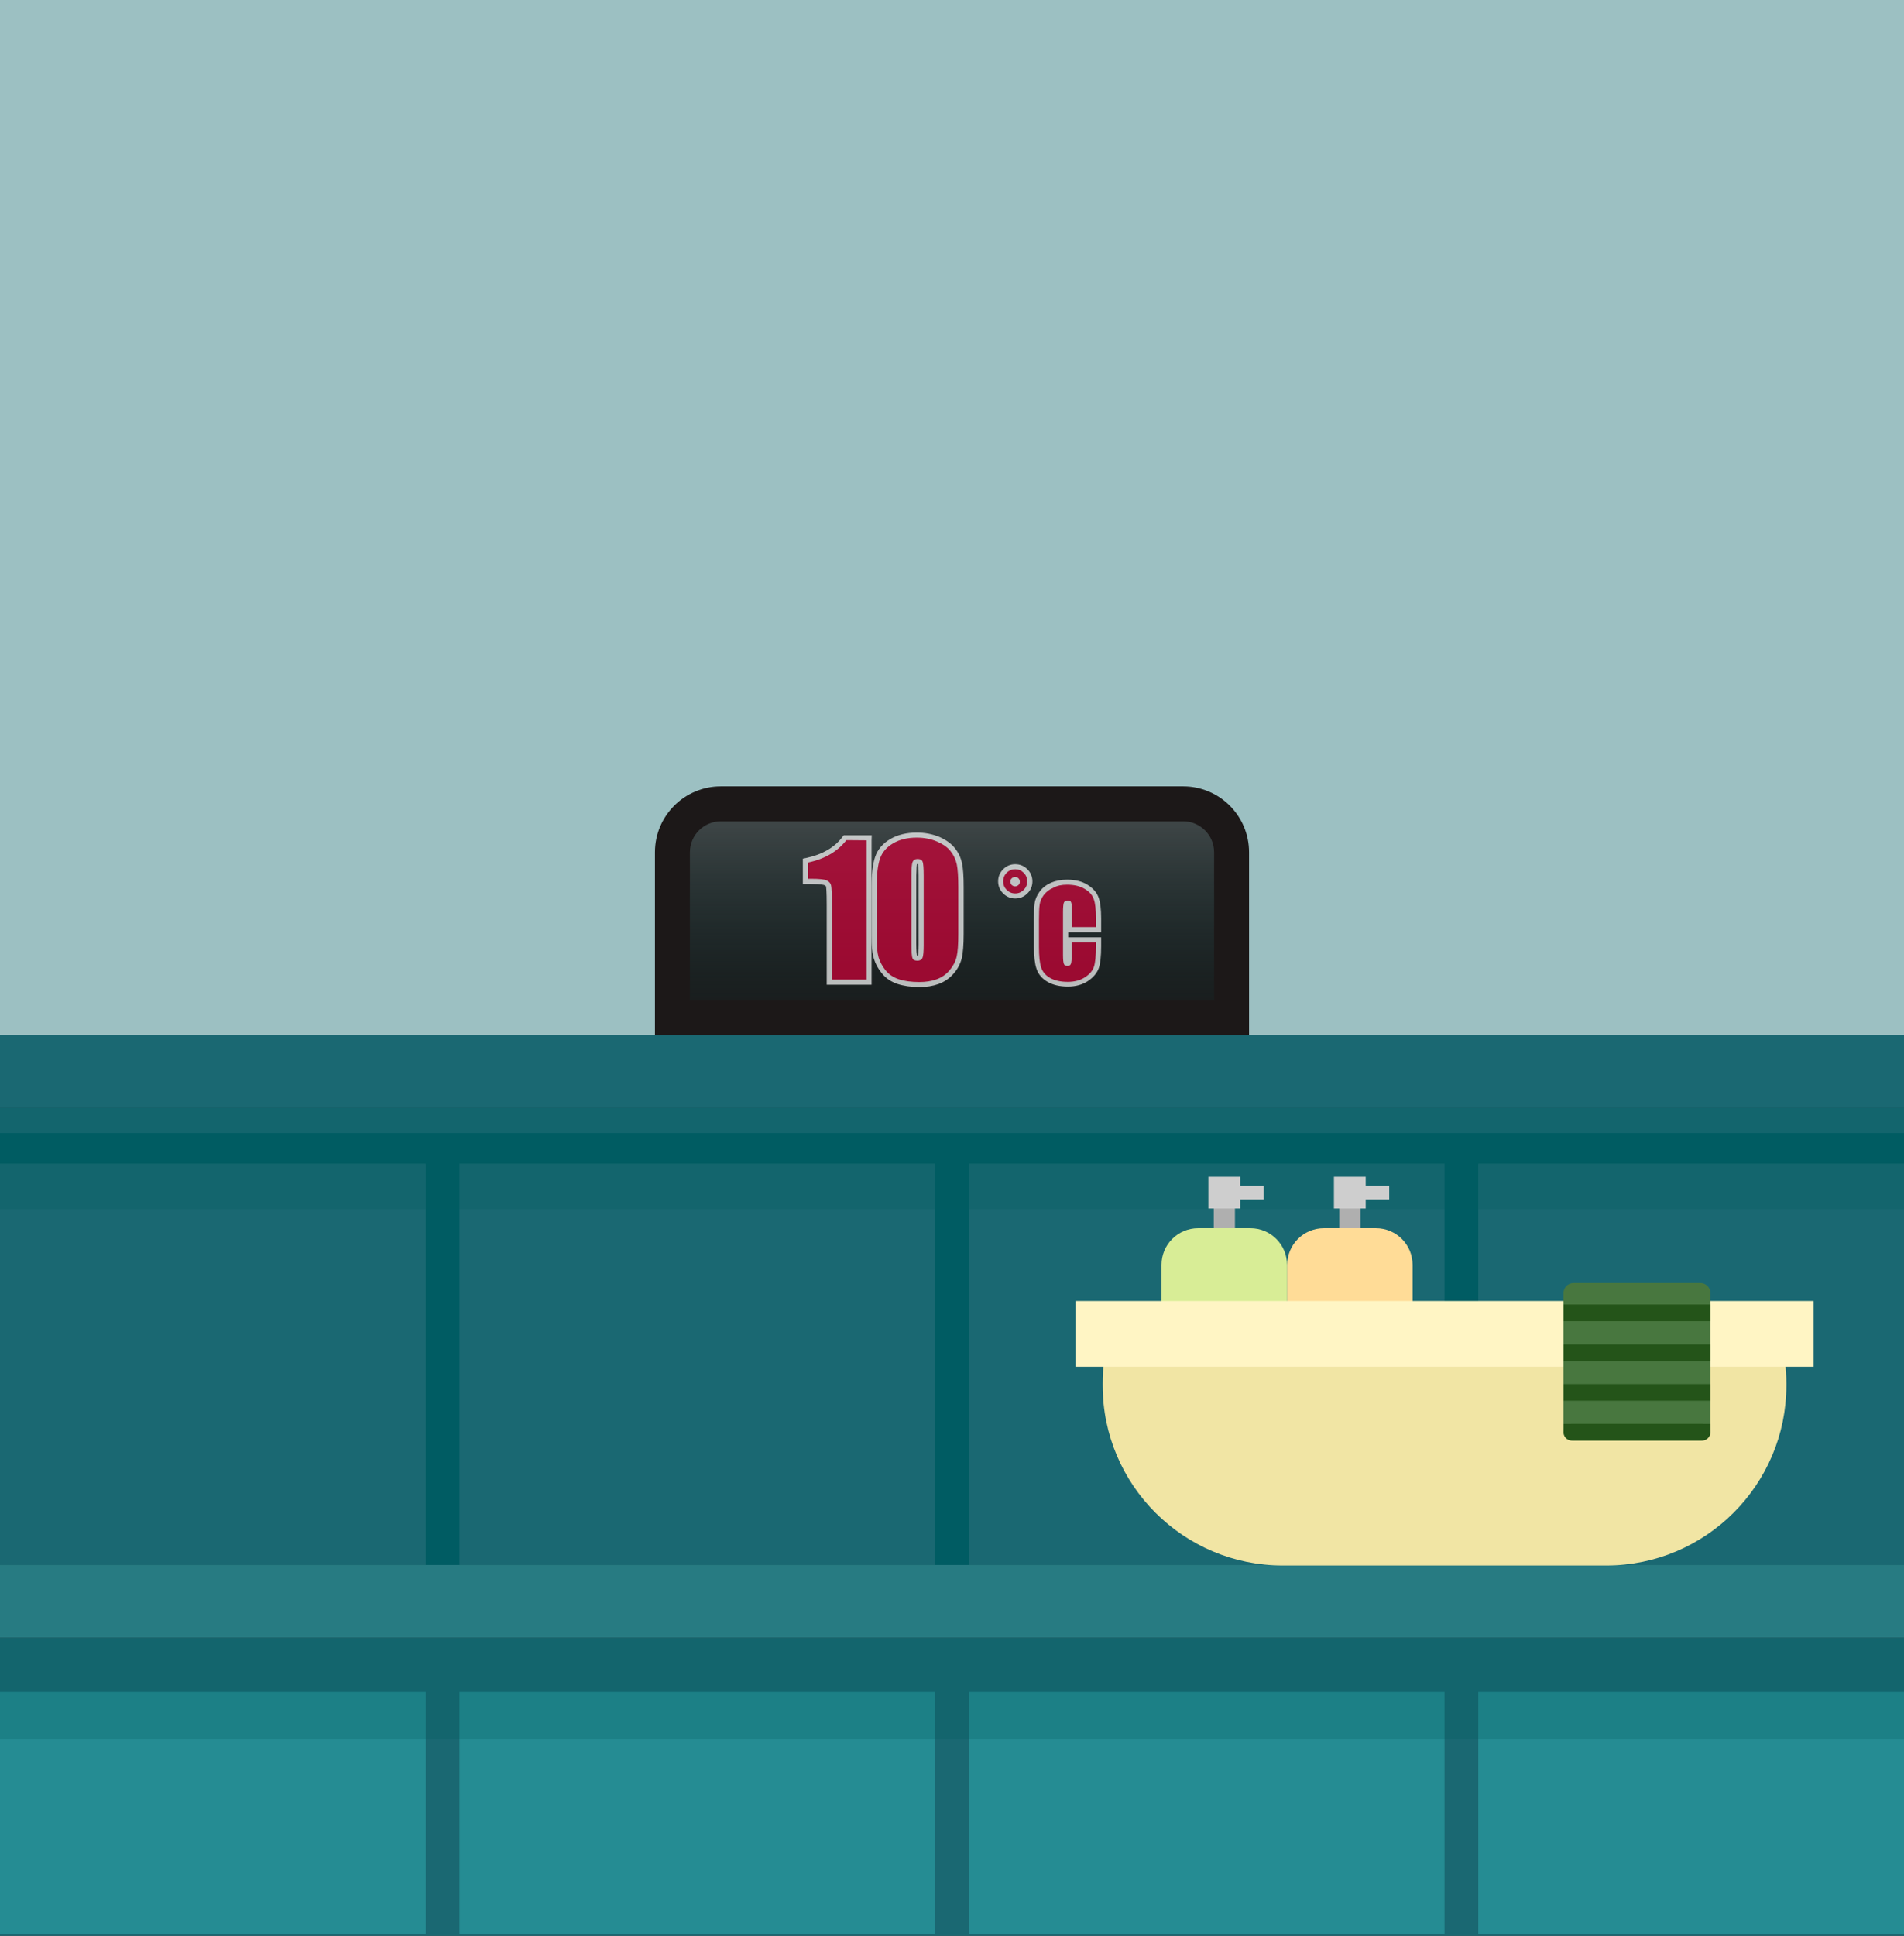 <?xml version="1.0" encoding="utf-8"?>
<!-- Generator: Adobe Illustrator 23.1.0, SVG Export Plug-In . SVG Version: 6.00 Build 0)  -->
<svg version="1.1" id="Layer_1" xmlns="http://www.w3.org/2000/svg" xmlns:xlink="http://www.w3.org/1999/xlink" x="0px" y="0px"
	 viewBox="0 0 1132.9 1151.4" style="enable-background:new 0 0 1132.9 1151.4;" xml:space="preserve">
<rect x="0" y="0" width="1132.9" height="1151.4" fill="#333333" stroke="none"/>
<style type="text/css">
	.st0{opacity:0.7;fill:#CAFDFF;enable-background:new    ;}
	.st1{fill:#1A6872;}
	.st2{fill:#277B82;}
	.st3{fill:#258C93;}
	.st4{opacity:0.25;fill:#005C63;enable-background:new    ;}
	.st5{fill:#005C63;}
	.st6{fill:#1C1818;}
	.st7{fill:url(#SVGID_1_);}
	.st8{opacity:0.7;}
	.st9{fill:#D10037;}
	.st10{fill:#FFFFFF;}
	.st11{fill:#AFAFAF;}
	.st12{fill:#CECECE;}
	.st13{fill:#D8ED96;}
	.st14{fill:#FFDC97;}
	.st15{fill:#F1E5A4;}
	.st16{fill:#FFF5C4;}
	.st17{fill:#48773F;}
	.st18{fill:#245419;}
</style>
<g>
	<path class="st0" d="M1132.9,0H0v615.5h1132.9V0z"/>
	<path class="st1" d="M1132.9,974.1H0v177.3h1132.9V974.1z"/>
	<path class="st2" d="M1132.9,930.8H0v43.3h1132.9V930.8z"/>
	<path class="st1" d="M1132.9,974.1H0v15.1h1132.9V974.1z"/>
	<path class="st3" d="M253.3,1006.3H0v144h253.3V1006.3z"/>
	<path class="st3" d="M556.4,1006.3h-283v144h283V1006.3z"/>
	<path class="st3" d="M859.5,1006.3h-283v144h283V1006.3z"/>
	<path class="st3" d="M1132.9,1006.3H879.6v144h253.3V1006.3z"/>
	<path class="st4" d="M1132.9,974.1H0v60.4h1132.9V974.1z"/>
	<path class="st5" d="M1132.9,658.8H0v272h1132.9V658.8z"/>
	<path class="st1" d="M1132.9,615.5H0v43.3h1132.9V615.5z"/>
	<path class="st1" d="M1132.9,658.8H0v15.1h1132.9V658.8z"/>
	<path class="st1" d="M253.3,692.1H0v238.7h253.3V692.1z"/>
	<path class="st1" d="M556.4,692.1h-283v238.7h283V692.1z"/>
	<path class="st1" d="M859.5,692.1h-283v238.7h283V692.1z"/>
	<path class="st1" d="M1132.9,692.1H879.6v238.7h253.3V692.1z"/>
	<path class="st4" d="M1132.9,658.8H0v60.4h1132.9V658.8z"/>
</g>
<g>
	<path class="st6" d="M704,467.7H428.9c-21.6,0-39.2,17.5-39.2,39.2v2.9v24.4v81.3h353.5v-81.3v-24.4v-2.9
		C743.2,485.3,725.7,467.7,704,467.7z"/>
	
		<linearGradient id="SVGID_1_" gradientUnits="userSpaceOnUse" x1="566.45" y1="1876.7" x2="566.45" y2="1770.5" gradientTransform="matrix(1 0 0 1 0 -1282)">
		<stop  offset="0" style="stop-color:#122F30;stop-opacity:0.25"/>
		<stop  offset="1" style="stop-color:#3F4647"/>
	</linearGradient>
	<path class="st7" d="M410.5,594.7v-87.8c0-10.1,8.2-18.4,18.4-18.4H704c10.1,0,18.4,8.2,18.4,18.4v87.8H410.5z"/>
	<g class="st8">
		<g>
			<path class="st9" d="M493.6,584.1v-45.9c0-7.8-0.2-10.4-0.4-11.2c-0.2-0.9-0.7-1.5-1.7-1.9c-0.7-0.3-2.6-0.8-8.6-0.8h-3.5v-12.4
				l1.2-0.3c9.6-2.1,17-6.3,21.9-12.7l0.5-0.6h14.2v85.8L493.6,584.1L493.6,584.1z"/>
			<path class="st10" d="M515.7,499.8v82.8H495v-44.4c0-6.4-0.2-10.3-0.5-11.6s-1.2-2.3-2.5-2.9c-1.4-0.7-4.5-1-9.2-1h-2V513
				c10-2.1,17.6-6.6,22.8-13.3L515.7,499.8 M518.7,496.8h-3h-12.2H502l-0.9,1.2c-4.7,6.1-11.8,10.2-21,12.2l-2.4,0.5v2.4v9.7v3h3h2
				c6.2,0,7.7,0.6,7.9,0.7c0.8,0.4,0.9,0.7,0.9,0.9c0.1,0.4,0.4,2.3,0.4,10.9v44.4v3h3h20.7h3v-3v-82.8L518.7,496.8L518.7,496.8
				L518.7,496.8z"/>
		</g>
		<g>
			<path class="st9" d="M547,585.7c-5.1,0-9.4-0.6-12.8-1.8c-3.5-1.2-6.4-3.2-8.5-5.8s-3.5-5.3-4.4-8.1s-1.3-7.2-1.3-13.2v-28.9
				c0-7.8,0.7-13.6,2.1-17.6c1.4-4.1,4.3-7.4,8.5-9.9c4.1-2.4,9.1-3.6,15-3.6c4.7,0,9,0.8,12.8,2.5s6.7,3.8,8.6,6.3
				c1.9,2.5,3.2,5.2,3.9,8.3c0.7,3,1,7.6,1,14v27.6c0,6.5-0.3,11-1.1,14.1c-0.7,3.1-2.3,6-4.6,8.7s-5.1,4.6-8.4,5.8
				C554.5,585.1,550.9,585.7,547,585.7z M546,512.4c-1.3,0-1.5,0.5-1.7,0.8c-0.2,0.6-0.6,2.3-0.6,7.6v40.4c0,6.4,0.4,7.8,0.6,8.1
				c0.1,0.2,0.3,0.6,1.6,0.6s1.5-0.5,1.6-0.8c0.2-0.5,0.6-2.2,0.6-7.3v-41c0-5.5-0.3-7.2-0.5-7.7C547.5,512.9,547.3,512.4,546,512.4
				z"/>
			<path class="st10" d="M545.5,498.2c4.5,0,8.6,0.8,12.2,2.4c3.6,1.6,6.3,3.5,8,5.8c1.8,2.3,3,4.9,3.6,7.7
				c0.6,2.9,0.9,7.4,0.9,13.7v27.6c0,6.3-0.3,10.8-1,13.7s-2.1,5.5-4.2,8c-2.1,2.5-4.7,4.3-7.8,5.4c-3,1.1-6.4,1.6-10.2,1.6
				c-4.9,0-9.1-0.6-12.3-1.7s-5.9-2.9-7.8-5.3c-1.9-2.4-3.3-5-4.1-7.6c-0.8-2.7-1.2-6.9-1.2-12.8v-28.9c0-7.6,0.7-13.3,2-17.1
				c1.3-3.8,3.9-6.8,7.8-9.1C535.3,499.3,539.9,498.2,545.5,498.2 M545.9,571.4c1.5,0,2.5-0.6,3-1.7c0.5-1.2,0.7-3.8,0.7-7.8v-41
				c0-4.4-0.2-7.2-0.6-8.3c-0.4-1.1-1.4-1.7-3-1.7c-1.5,0-2.5,0.6-3,1.8c-0.5,1.2-0.7,3.9-0.7,8.2v40.4c0,4.8,0.2,7.7,0.7,8.7
				C543.3,570.9,544.3,571.4,545.9,571.4 M545.5,495.2c-6.1,0-11.4,1.3-15.7,3.8c-4.5,2.6-7.6,6.2-9.1,10.7
				c-1.4,4.1-2.1,10-2.1,18.1v28.9c0,6.2,0.4,10.6,1.4,13.6c0.9,3,2.5,5.9,4.7,8.6c2.3,2.9,5.4,5,9.2,6.3c3.6,1.2,8.1,1.9,13.3,1.9
				c4.1,0,7.8-0.6,11.2-1.8c3.5-1.3,6.6-3.4,9-6.2c2.5-2.8,4.1-6,4.9-9.3c0.7-3.1,1.1-7.8,1.1-14.4v-27.6c0-6.6-0.3-11.2-1-14.4
				c-0.7-3.3-2.1-6.3-4.2-8.9c-2.1-2.7-5.2-4.9-9.2-6.7C554.9,496.1,550.4,495.2,545.5,495.2L545.5,495.2z M545.6,513.9
				c0.1,0,0.2,0,0.3,0s0.2,0,0.3,0c0.1,0.6,0.4,2.4,0.4,6.9v41c0,4.5-0.3,6.1-0.4,6.5c-0.1,0-0.2,0-0.3,0s-0.2,0-0.3,0
				c-0.1-0.7-0.4-2.5-0.4-7.2v-40.4C545.3,515.9,545.5,514.3,545.6,513.9L545.6,513.9z"/>
		</g>
		<g>
			<path class="st9" d="M604.1,532.9c-2.4,0-4.5-0.9-6.2-2.5c-1.7-1.7-2.5-3.7-2.5-6.1c0-2.4,0.9-4.4,2.6-6.1
				c1.7-1.7,3.8-2.6,6.1-2.6s4.3,0.8,6.1,2.5c1.7,1.7,2.6,3.8,2.6,6.2s-0.9,4.4-2.6,6.1C608.5,532,606.5,532.9,604.1,532.9z
				 M604,523c-0.4,0-0.6,0.1-0.9,0.4c-0.3,0.3-0.4,0.5-0.4,0.9s0.1,0.6,0.4,0.9c0.3,0.3,0.6,0.4,0.9,0.4c0.4,0,0.7-0.1,0.9-0.4
				c0.3-0.3,0.4-0.5,0.4-0.9s-0.1-0.7-0.4-0.9C604.8,523.2,604.4,523,604,523z"/>
			<path class="st10" d="M604.1,517c1.9,0,3.6,0.7,5,2.1c1.4,1.4,2.1,3.1,2.1,5.1s-0.7,3.7-2.1,5.1c-1.4,1.4-3.1,2.1-5,2.1
				c-2,0-3.7-0.7-5.1-2.1c-1.4-1.4-2.1-3.1-2.1-5.1s0.7-3.7,2.1-5.1S602.1,517,604.1,517 M604,527.2c0.8,0,1.4-0.3,2-0.8
				s0.8-1.2,0.8-2s-0.3-1.5-0.8-2c-0.6-0.5-1.2-0.8-2-0.8s-1.4,0.3-2,0.8s-0.8,1.2-0.8,2s0.3,1.4,0.8,2
				C602.6,526.9,603.3,527.2,604,527.2 M604.1,514c-2.8,0-5.2,1-7.2,3s-3,4.4-3,7.2s1,5.2,3,7.2s4.4,3,7.2,3s5.2-1,7.2-3
				c2-1.9,3-4.4,3-7.2s-1.1-5.4-3.1-7.3C609.3,515,606.8,514,604.1,514L604.1,514z"/>
		</g>
		<g>
			<path class="st9" d="M635.3,585.2c-4.4,0-8.2-0.8-11.1-2.5c-3.1-1.7-5.1-4.1-6.1-7.2c-0.9-2.9-1.4-7-1.4-12.6v-16.1
				c0-4.1,0.1-7.1,0.4-9.2c0.3-2.2,1.2-4.4,2.7-6.4s3.6-3.7,6.2-4.8c2.6-1.1,5.6-1.7,8.9-1.7c4.5,0,8.3,0.9,11.2,2.7
				c3,1.8,5.1,4.1,6.1,6.9c0.9,2.6,1.4,6.5,1.4,11.9v6.7h-17.4v-11.1c0-3.7-0.3-4.5-0.3-4.6s-0.3-0.1-0.7-0.1
				c-0.7,0-0.8,0.2-0.8,0.3c-0.1,0.3-0.4,1.4-0.4,4.9v25.6c0,3.4,0.3,4.4,0.4,4.7c0,0.1,0.1,0.3,0.8,0.3c0.6,0,0.7-0.2,0.7-0.3
				c0.1-0.2,0.4-1.3,0.4-5.2V559h17.4v3.7c0,5.9-0.4,10.1-1.3,12.6c-0.9,2.7-2.9,5.1-6,7.1C643.4,584.2,639.8,585.2,635.3,585.2z"/>
			<path class="st10" d="M634.9,526.2c4.2,0,7.7,0.8,10.5,2.5c2.8,1.6,4.6,3.7,5.4,6.1c0.9,2.4,1.3,6.2,1.3,11.4v5.2h-14.3v-9.6
				c0-2.8-0.2-4.5-0.5-5.2s-1-1-2-1c-1.2,0-1.9,0.4-2.3,1.3c-0.3,0.8-0.5,2.7-0.5,5.5V568c0,2.7,0.2,4.4,0.5,5.3
				c0.3,0.8,1,1.2,2.1,1.2s1.8-0.4,2.1-1.2s0.5-2.7,0.5-5.8v-6.9h14.4v2.2c0,5.7-0.4,9.8-1.2,12.2s-2.6,4.5-5.4,6.3
				c-2.8,1.8-6.2,2.7-10.2,2.7c-4.2,0-7.7-0.8-10.4-2.3s-4.5-3.6-5.4-6.3s-1.3-6.7-1.3-12.2v-16.1c0-4,0.1-7,0.4-9
				c0.3-2,1.1-3.9,2.4-5.7c1.4-1.8,3.2-3.3,5.6-4.3C629.1,526.7,631.8,526.2,634.9,526.2 M634.9,523.2c-3.5,0-6.7,0.6-9.5,1.8
				c-2.9,1.3-5.2,3.1-6.8,5.3s-2.7,4.6-3,7.1c-0.3,2.1-0.4,5.2-0.4,9.4V563c0,5.8,0.5,10.1,1.5,13.1c1.1,3.4,3.4,6.1,6.8,8
				c3.2,1.8,7.2,2.7,11.9,2.7c4.6,0,8.6-1.1,11.8-3.2c3.3-2.2,5.5-4.8,6.6-7.8c0.9-2.7,1.4-7,1.4-13.1v-2.2v-3h-3h-14.4h-2.2v-3h2.2
				h14.4h3v-3v-5.2c0-5.5-0.5-9.6-1.5-12.4c-1.1-3.1-3.4-5.7-6.7-7.7C643.8,524.2,639.8,523.2,634.9,523.2L634.9,523.2z"/>
		</g>
	</g>
</g>
<g>
	<g>
		<g>
			<rect x="722.2" y="706.6" class="st11" width="12.6" height="42.3"/>
			<rect x="719" y="699.9" class="st12" width="18.9" height="18.9"/>
			<rect x="728.5" y="705.3" class="st12" width="23.4" height="8.1"/>
			<path class="st13" d="M744,852h-31.1c-12.1,0-21.8-9.8-21.8-21.8v-77.9c0-12.1,9.8-21.8,21.8-21.8H744c12.1,0,21.8,9.8,21.8,21.8
				v77.9C765.8,842.2,756.1,852,744,852z"/>
		</g>
		<g>
			<rect x="796.9" y="706.6" class="st11" width="12.6" height="42.3"/>
			<rect x="793.7" y="699.9" class="st12" width="18.9" height="18.9"/>
			<rect x="803.2" y="705.3" class="st12" width="23.4" height="8.1"/>
			<path class="st14" d="M818.7,852h-31c-12.1,0-21.8-9.8-21.8-21.8v-77.9c0-12.1,9.8-21.8,21.8-21.8h31c12.1,0,21.8,9.8,21.8,21.8
				v77.9C840.5,842.2,830.8,852,818.7,852z"/>
		</g>
	</g>
	<g>
		<path class="st15" d="M656.8,810c-0.5,4.2-0.7,8.4-0.7,12.7v1.3c0,59.1,48,107.1,107.1,107.1h192.6c59.1,0,107.1-48,107.1-107.1
			v-1.3c0-4.3-0.3-8.5-0.7-12.7H656.8z"/>
	</g>
	<rect x="639.9" y="773.8" class="st16" width="439.2" height="39.1"/>
	<g>
		<path class="st17" d="M1011.8,856.8h-75.6c-3.2,0-5.9-2.6-5.9-5.9V769c0-3.2,2.6-5.9,5.9-5.9h75.6c3.2,0,5.9,2.6,5.9,5.9v81.9
			C1017.7,854.2,1015.1,856.8,1011.8,856.8z"/>
		<path class="st18" d="M1012.8,856.8h-77.6c-2.7,0-4.9-2.2-4.9-4.9v-0.2c0-2.7,2.2-4.8,4.9-4.8h77.6c2.7,0,4.9,2.2,4.9,4.8v0.2
			C1017.7,854.6,1015.5,856.8,1012.8,856.8z"/>
		<rect x="930.4" y="823.2" class="st18" width="87.3" height="9.9"/>
		<rect x="930.4" y="846.9" class="st18" width="87.3" height="4.9"/>
		<rect x="930.4" y="799.6" class="st18" width="87.3" height="9.9"/>
		<rect x="930.4" y="775.9" class="st18" width="87.3" height="9.9"/>
	</g>
</g>
</svg>
